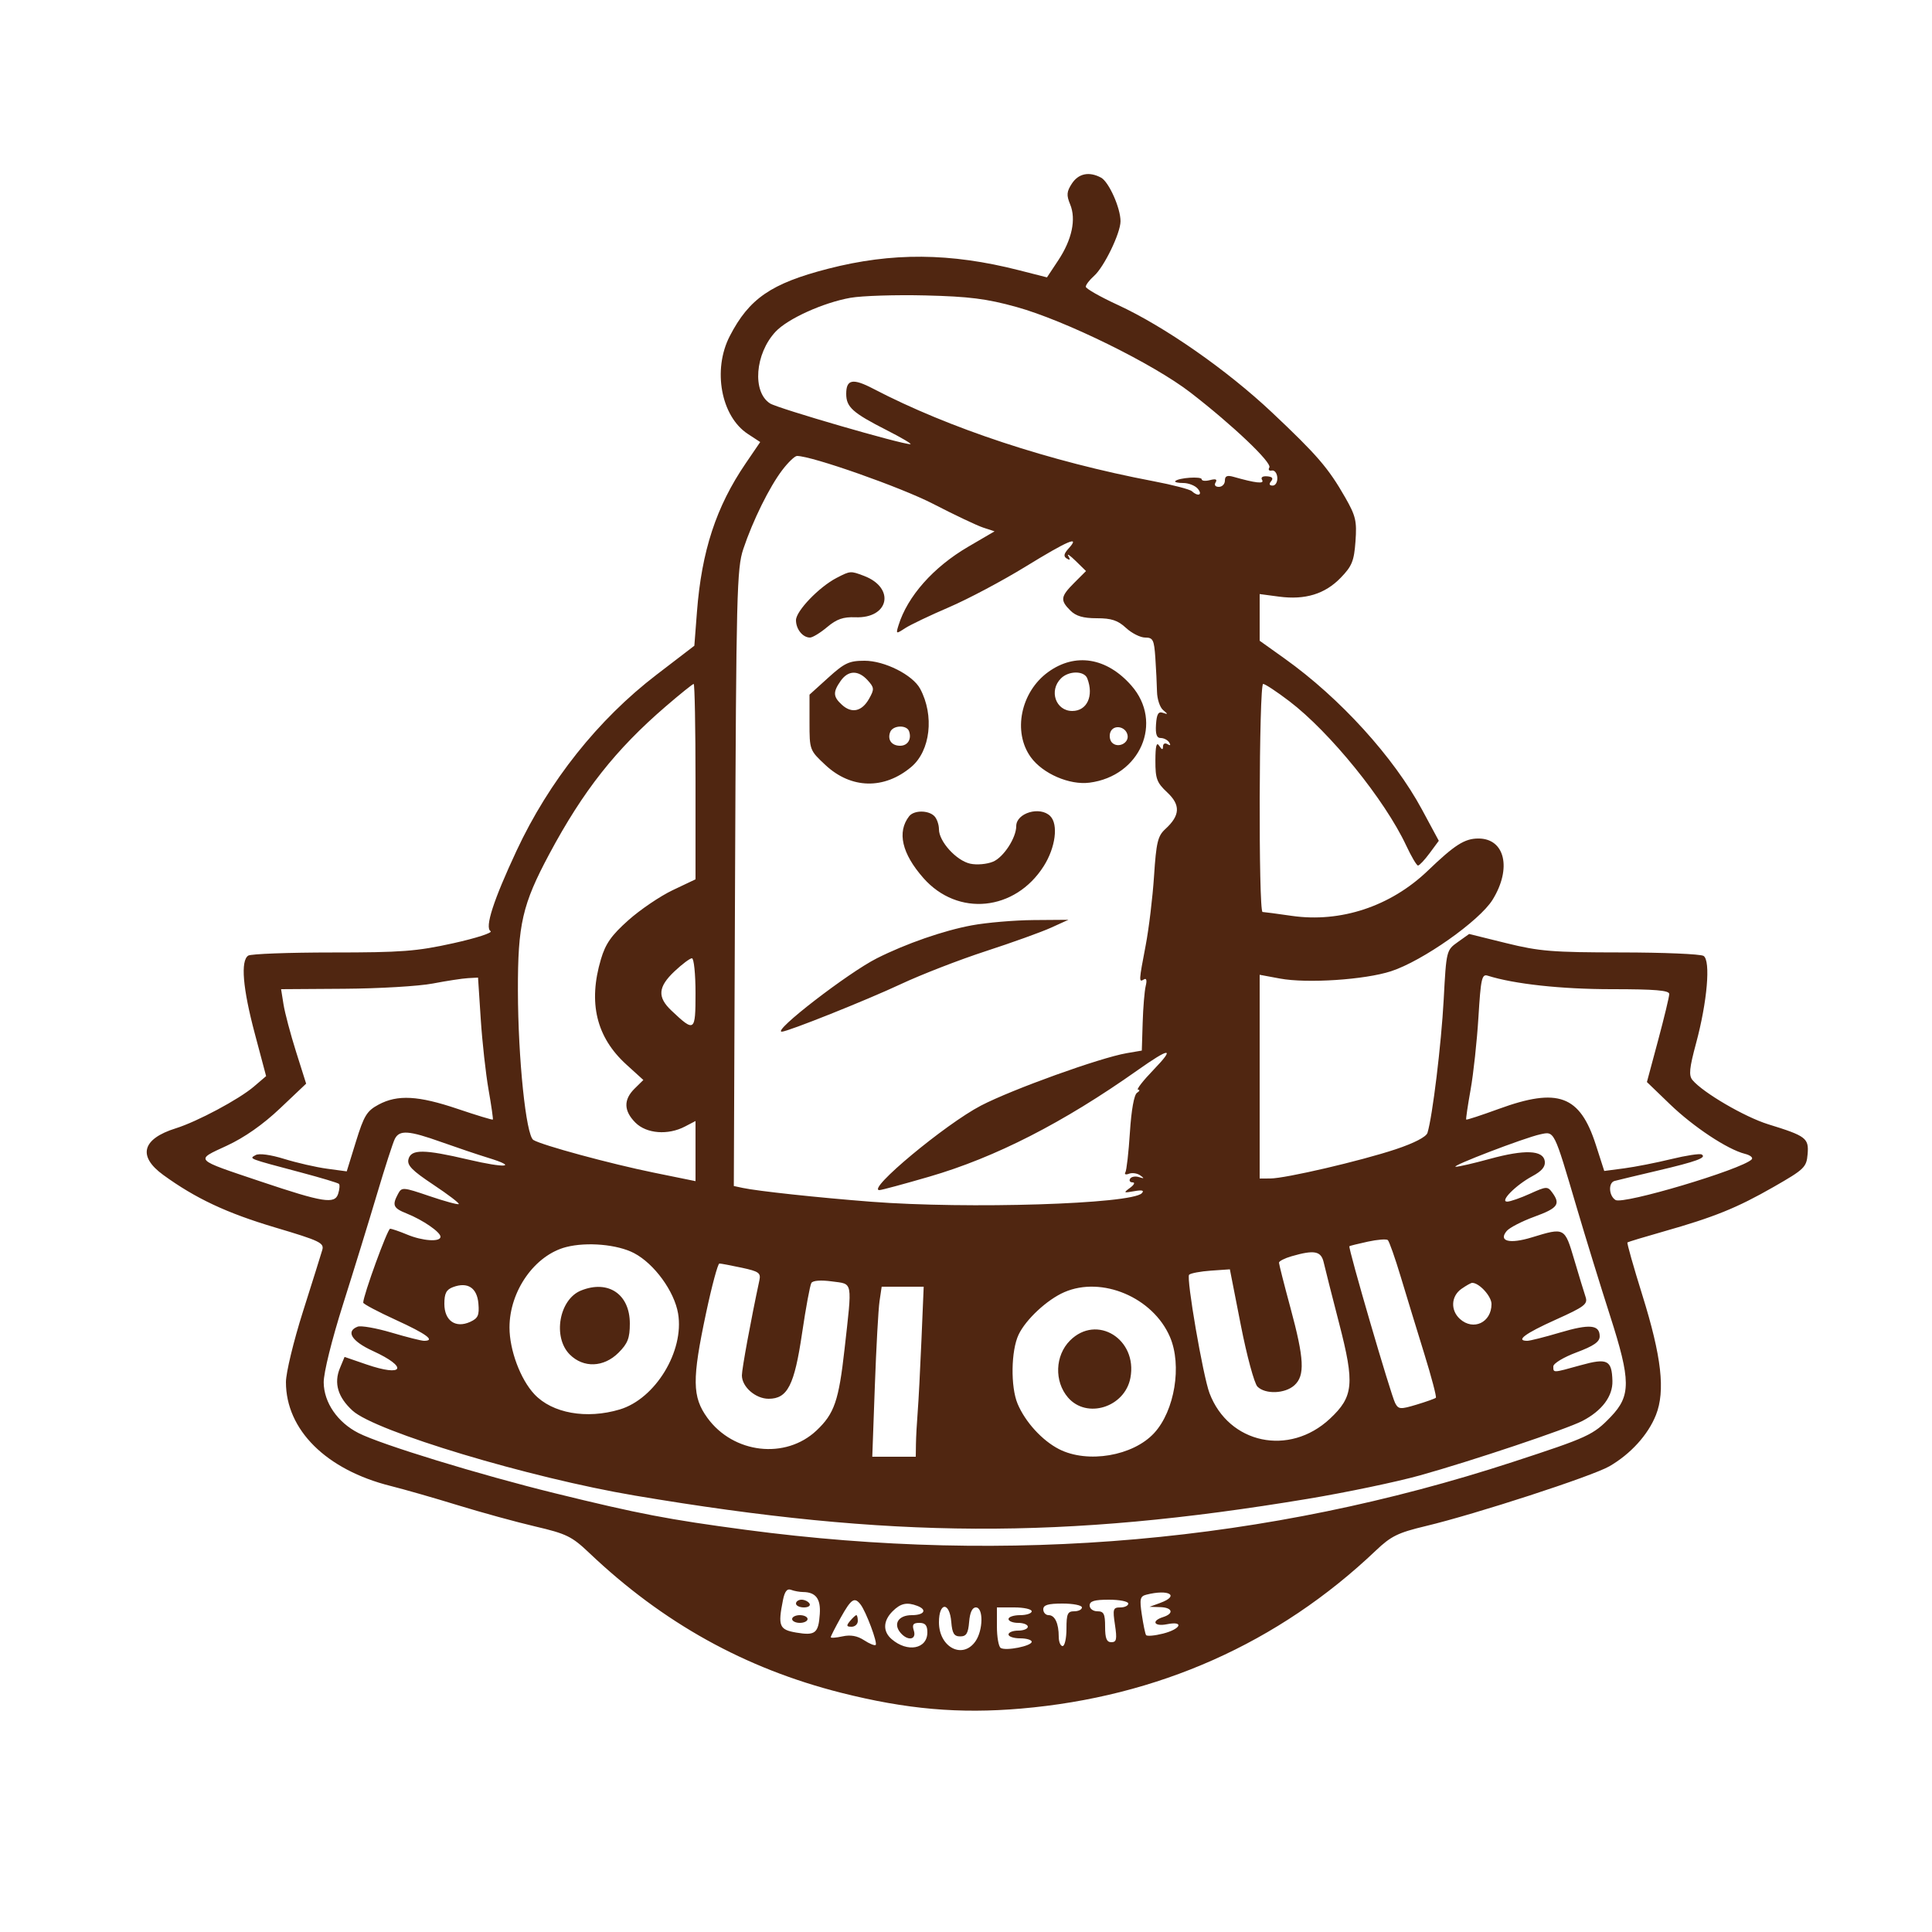 <svg xmlns="http://www.w3.org/2000/svg" width="500" height="500" viewBox="0 0 500 500" version="1.1"><path d="M 277.404 47.506 C 276.045 49.580, 275.967 50.506, 276.950 52.880 C 278.551 56.744, 277.433 62.003, 273.867 67.387 L 270.955 71.784 263.727 69.942 C 245.909 65.401, 230.841 65.285, 214.264 69.562 C 199.571 73.353, 193.874 77.262, 188.855 87 C 184.371 95.697, 186.599 107.752, 193.530 112.296 L 196.742 114.401 192.962 119.950 C 185.331 131.155, 181.581 142.598, 180.368 158.380 L 179.696 167.117 169.897 174.628 C 154.778 186.217, 142.082 202.183, 133.678 220.177 C 127.697 232.982, 125.420 240.024, 126.954 240.971 C 127.610 241.377, 123.276 242.787, 117.323 244.104 C 107.846 246.202, 103.950 246.500, 86 246.500 C 74.725 246.500, 64.938 246.864, 64.250 247.309 C 62.220 248.623, 62.819 255.761, 65.943 267.500 L 68.870 278.500 65.685 281.223 C 61.853 284.499, 51.032 290.279, 45.500 292.005 C 36.769 294.729, 35.561 299.215, 42.250 304.076 C 50.624 310.162, 58.699 313.951, 71.243 317.680 C 82.760 321.103, 83.931 321.662, 83.407 323.484 C 83.088 324.593, 80.841 331.757, 78.414 339.405 C 75.985 347.055, 74 355.278, 74 357.687 C 74 370.055, 84.429 380.395, 101.113 384.569 C 104.626 385.448, 112.450 387.690, 118.500 389.552 C 124.550 391.413, 133.550 393.884, 138.500 395.042 C 146.616 396.941, 147.991 397.614, 152.500 401.897 C 171.563 420.003, 192.826 431.810, 217.673 438.086 C 234.601 442.361, 248.188 443.556, 264.222 442.181 C 299.682 439.141, 330.864 425.255, 356.065 401.282 C 359.995 397.543, 361.791 396.663, 368.994 394.942 C 381.936 391.851, 412.041 382.052, 416.500 379.478 C 422.001 376.304, 426.526 371.318, 428.556 366.195 C 431.019 359.976, 430.012 351.106, 425.029 335.153 C 422.737 327.812, 421.005 321.686, 421.181 321.540 C 421.356 321.394, 425.550 320.124, 430.500 318.719 C 443.651 314.986, 449.510 312.614, 459.009 307.177 C 466.965 302.623, 467.519 302.091, 467.806 298.724 C 468.162 294.551, 467.432 293.995, 457.612 290.962 C 451.547 289.089, 440.698 282.751, 438.008 279.510 C 437.018 278.317, 437.204 276.432, 438.950 269.963 C 441.840 259.250, 442.753 248.596, 440.883 247.391 C 440.122 246.901, 430.500 246.495, 419.500 246.489 C 401.819 246.479, 398.382 246.201, 389.856 244.095 L 380.212 241.713 377.261 243.814 C 374.331 245.900, 374.304 246.009, 373.630 258.632 C 373.012 270.192, 370.726 288.985, 369.428 293.183 C 369.106 294.225, 365.969 295.844, 361.204 297.431 C 352.147 300.445, 332.689 304.978, 328.750 304.991 L 326 305 326 278.637 L 326 252.273 331.250 253.248 C 338.257 254.550, 353.187 253.567, 360 251.356 C 368.130 248.718, 382.882 238.335, 386.273 232.864 C 391.297 224.760, 389.495 216.992, 382.595 217.007 C 379.040 217.014, 376.499 218.632, 369.500 225.349 C 359.903 234.558, 346.954 238.852, 334.300 237.023 C 330.560 236.482, 327.163 236.031, 326.750 236.020 C 325.664 235.991, 325.815 177, 326.901 177 C 327.396 177, 330.434 179.004, 333.651 181.452 C 344.199 189.481, 358.404 207.018, 363.921 218.821 C 365.252 221.669, 366.630 224, 366.983 224 C 367.335 224, 368.690 222.558, 369.993 220.796 L 372.361 217.592 368.026 209.546 C 360.698 195.947, 346.821 180.682, 332.489 170.455 L 326 165.824 326 159.783 L 326 153.742 331.010 154.407 C 337.774 155.304, 342.889 153.742, 346.970 149.530 C 349.894 146.515, 350.431 145.189, 350.800 140.084 C 351.179 134.845, 350.865 133.507, 348.134 128.734 C 343.774 121.114, 340.913 117.792, 329.218 106.765 C 317.550 95.765, 301.401 84.505, 289.250 78.898 C 284.712 76.805, 281 74.691, 281 74.201 C 281 73.711, 281.964 72.453, 283.142 71.405 C 285.739 69.095, 289.977 60.349, 289.990 57.270 C 290.005 53.846, 286.974 47.056, 284.945 45.971 C 281.872 44.326, 279.121 44.886, 277.404 47.506 M 220.093 77.072 C 213.060 78.317, 203.850 82.485, 200.716 85.842 C 195.390 91.546, 194.633 101.451, 199.297 104.416 C 201.325 105.706, 233.578 115.063, 235.609 114.951 C 236.099 114.924, 233.350 113.298, 229.500 111.339 C 220.652 106.836, 219 105.355, 219 101.928 C 219 98.159, 220.699 97.838, 226 100.605 C 245.607 110.837, 271.678 119.441, 298.500 124.533 C 303.450 125.472, 307.928 126.637, 308.450 127.121 C 310.052 128.604, 311.324 128.095, 310 126.500 C 309.315 125.675, 307.610 125, 306.211 125 C 304.812 125, 303.892 124.775, 304.167 124.500 C 305.036 123.630, 311 123.227, 311 124.038 C 311 124.464, 311.970 124.559, 313.156 124.249 C 314.634 123.862, 315.088 124.049, 314.597 124.842 C 314.172 125.530, 314.515 126, 315.441 126 C 316.298 126, 317 125.273, 317 124.383 C 317 123.184, 317.580 122.932, 319.250 123.407 C 324.958 125.033, 327.297 125.289, 326.634 124.217 C 326.222 123.551, 326.730 123.179, 327.927 123.269 C 329.266 123.370, 329.599 123.779, 328.965 124.542 C 328.353 125.280, 328.493 125.667, 329.371 125.667 C 330.109 125.667, 330.645 124.730, 330.565 123.583 C 330.485 122.438, 329.841 121.624, 329.135 121.775 C 328.429 121.926, 328.144 121.575, 328.503 120.996 C 329.261 119.769, 319.066 110.073, 308.119 101.609 C 298.495 94.167, 275.603 82.914, 263 79.428 C 255.335 77.308, 250.796 76.735, 239.500 76.458 C 231.800 76.269, 223.067 76.545, 220.093 77.072 M 202.472 121.626 C 199.133 126.003, 194.827 134.720, 192.366 142.084 C 190.692 147.095, 190.532 153.467, 190.233 227.220 L 189.911 306.940 192.205 307.432 C 196.047 308.257, 211.775 309.949, 225.395 311.002 C 250.465 312.942, 292.837 311.613, 295.500 308.804 C 296.194 308.072, 295.589 307.912, 293.519 308.280 C 290.757 308.772, 290.679 308.708, 292.460 307.405 C 293.517 306.632, 293.820 306, 293.132 306 C 292.445 306, 292.148 305.570, 292.473 305.044 C 292.798 304.518, 293.837 304.335, 294.782 304.638 C 296.152 305.077, 296.214 304.986, 295.091 304.187 C 294.316 303.636, 293.004 303.445, 292.177 303.762 C 291.349 304.080, 290.929 303.925, 291.242 303.417 C 291.556 302.910, 292.086 298.244, 292.419 293.048 C 292.793 287.239, 293.502 283.299, 294.263 282.816 C 294.943 282.384, 295.067 282.024, 294.538 282.015 C 294.008 282.007, 295.808 279.685, 298.538 276.857 C 304.216 270.971, 302.825 271.017, 294.368 276.995 C 275.178 290.559, 257.584 299.551, 240.517 304.515 C 233.927 306.432, 228.111 308, 227.593 308 C 224.147 308, 244.680 290.910, 253.870 286.129 C 261.934 281.933, 284.693 273.742, 291.555 272.565 L 295.500 271.889 295.720 264.694 C 295.841 260.737, 296.197 256.450, 296.510 255.166 C 296.872 253.686, 296.700 253.068, 296.040 253.475 C 294.700 254.303, 294.717 253.981, 296.501 244.656 C 297.327 240.342, 298.300 232.270, 298.664 226.718 C 299.235 217.997, 299.632 216.344, 301.582 214.562 C 305.428 211.047, 305.569 208.334, 302.076 205.071 C 299.377 202.550, 299.002 201.542, 299.015 196.849 C 299.026 193.027, 299.307 191.928, 300 193 C 300.704 194.090, 300.974 194.142, 300.985 193.191 C 300.993 192.458, 301.508 192.196, 302.155 192.595 C 302.870 193.038, 303.038 192.870, 302.595 192.155 C 302.203 191.520, 301.219 191, 300.410 191 C 299.347 191, 299.003 190.019, 299.175 187.472 C 299.356 184.785, 299.781 184.071, 300.956 184.475 C 302.322 184.944, 302.327 184.860, 301 183.752 C 300.175 183.064, 299.469 180.925, 299.431 179 C 299.392 177.075, 299.199 173.137, 299.002 170.250 C 298.681 165.564, 298.399 165, 296.373 165 C 295.124 165, 292.889 163.875, 291.405 162.500 C 289.298 160.547, 287.646 160, 283.854 160 C 280.333 160, 278.451 159.451, 277 158 C 274.328 155.328, 274.463 154.383, 278.030 150.816 L 281.059 147.787 278.357 145.143 C 276.871 143.690, 276.027 143.132, 276.482 143.905 C 277.057 144.881, 276.937 145.079, 276.089 144.555 C 275.173 143.989, 275.297 143.329, 276.590 141.901 C 279.666 138.502, 276.434 139.874, 265.365 146.669 C 259.389 150.337, 250.487 155.060, 245.582 157.164 C 240.677 159.269, 235.572 161.706, 234.237 162.580 C 231.880 164.125, 231.832 164.104, 232.532 161.835 C 234.851 154.327, 241.550 146.772, 250.562 141.501 L 257.389 137.509 254.444 136.540 C 252.825 136.007, 247 133.245, 241.500 130.403 C 233.241 126.135, 210.132 118, 206.266 118 C 205.700 118, 203.993 119.632, 202.472 121.626 M 216.500 149.565 C 211.978 151.906, 206 158.133, 206 160.503 C 206 162.833, 207.746 165, 209.623 165 C 210.296 165, 212.294 163.782, 214.064 162.293 C 216.528 160.219, 218.235 159.624, 221.360 159.749 C 230.101 160.097, 231.767 152.143, 223.603 149.039 C 220.117 147.714, 220.070 147.717, 216.500 149.565 M 214.347 175.388 L 209.500 179.776 209.500 186.960 C 209.500 194.093, 209.529 194.171, 213.641 198.006 C 220.274 204.193, 228.831 204.379, 235.833 198.487 C 240.795 194.312, 241.837 185.169, 238.138 178.258 C 236.220 174.673, 228.942 171, 223.759 171 C 219.768 171, 218.583 171.553, 214.347 175.388 M 271.261 173.926 C 264.141 179.084, 262.036 189.448, 266.782 195.977 C 269.875 200.230, 276.778 203.222, 281.960 202.555 C 295.124 200.861, 301.138 186.922, 292.802 177.428 C 286.424 170.163, 278.282 168.840, 271.261 173.926 M 217.557 176.223 C 215.522 179.127, 215.593 180.322, 217.926 182.433 C 220.457 184.724, 223.077 184.118, 224.932 180.811 C 226.303 178.369, 226.271 177.957, 224.562 176.068 C 222.132 173.384, 219.505 173.442, 217.557 176.223 M 274.571 175.571 C 271.396 178.747, 273.222 184, 277.500 184 C 281.326 184, 283.128 180.103, 281.393 175.582 C 280.612 173.548, 276.601 173.542, 274.571 175.571 M 172.276 182.834 C 159.342 193.969, 150.919 204.648, 142.171 221 C 135.176 234.075, 133.995 239.214, 134.034 256.415 C 134.074 273.985, 136.132 293.846, 138.036 295.022 C 140.232 296.380, 157.960 301.189, 169.250 303.489 L 180 305.680 180 297.899 L 180 290.119 177.250 291.553 C 172.870 293.838, 167.309 293.400, 164.455 290.545 C 161.399 287.490, 161.332 284.586, 164.250 281.714 L 166.500 279.500 162.099 275.500 C 154.326 268.435, 152.173 259.515, 155.520 248.243 C 156.718 244.210, 158.226 242.068, 162.626 238.145 C 165.698 235.407, 170.864 231.907, 174.106 230.368 L 180 227.569 180 202.284 C 180 188.378, 179.787 177, 179.526 177 C 179.265 177, 176.002 179.625, 172.276 182.834 M 230.380 189.452 C 229.617 191.441, 230.747 193, 232.952 193 C 234.918 193, 235.979 191.283, 235.269 189.250 C 234.668 187.526, 231.062 187.675, 230.380 189.452 M 287.364 189.493 C 287.018 190.396, 287.214 191.614, 287.800 192.200 C 289.324 193.724, 292.210 192.331, 291.812 190.265 C 291.369 187.963, 288.165 187.407, 287.364 189.493 M 235.278 211.250 C 232.115 215.338, 233.401 220.902, 238.973 227.232 C 247.842 237.307, 262.709 235.835, 270.121 224.148 C 273.171 219.339, 273.948 213.348, 271.800 211.200 C 269.162 208.562, 263 210.382, 263 213.799 C 263 216.836, 259.711 221.877, 256.996 223.002 C 255.400 223.663, 252.787 223.892, 251.093 223.520 C 247.506 222.733, 243 217.779, 243 214.623 C 243 213.400, 242.460 211.860, 241.800 211.200 C 240.233 209.633, 236.507 209.662, 235.278 211.250 M 251.500 239.477 C 244.191 240.831, 234.484 244.202, 226.933 248.006 C 219.470 251.767, 199.739 267, 202.331 267 C 203.855 267, 224.309 258.827, 233.105 254.703 C 238.388 252.226, 248.288 248.384, 255.105 246.165 C 261.922 243.946, 269.525 241.211, 272 240.087 L 276.500 238.044 267.500 238.112 C 262.550 238.150, 255.350 238.764, 251.500 239.477 M 174.571 251.368 C 170.285 255.410, 170.073 258.041, 173.750 261.522 C 179.769 267.219, 180 267.053, 180 257.035 C 180 252.066, 179.582 248, 179.071 248 C 178.560 248, 176.535 249.516, 174.571 251.368 M 382.619 263.231 C 382.240 269.429, 381.327 277.875, 380.590 282 C 379.852 286.125, 379.340 289.610, 379.451 289.743 C 379.562 289.877, 383.344 288.640, 387.856 286.993 C 403.238 281.379, 408.877 283.461, 412.999 296.273 L 415.178 303.045 420.339 302.365 C 423.178 301.990, 428.650 300.916, 432.500 299.976 C 436.350 299.037, 439.895 298.496, 440.378 298.773 C 441.802 299.590, 439.079 300.591, 429 302.958 C 423.775 304.185, 418.759 305.387, 417.853 305.629 C 416.178 306.077, 416.346 309.478, 418.096 310.559 C 420.091 311.792, 450.671 302.684, 453.323 300.066 C 453.776 299.619, 452.998 298.965, 451.595 298.613 C 447.089 297.482, 438.291 291.663, 432.171 285.765 L 426.220 280.030 429.109 269.265 C 430.698 263.344, 431.999 257.938, 431.999 257.250 C 432 256.306, 428.351 256, 417.088 256 C 404.043 256, 391.831 254.668, 385.001 252.500 C 383.503 252.025, 383.227 253.268, 382.619 263.231 M 112 254.536 C 108.425 255.222, 98.130 255.833, 89.122 255.892 L 72.744 256 73.379 259.971 C 73.729 262.155, 75.188 267.657, 76.622 272.196 L 79.229 280.449 72.468 286.855 C 68.052 291.038, 63.274 294.387, 58.693 296.509 C 50.425 300.339, 50.011 299.903, 67.500 305.781 C 83.650 311.209, 86.648 311.685, 87.514 308.955 C 87.882 307.797, 87.975 306.641, 87.720 306.387 C 87.466 306.133, 83.038 304.803, 77.879 303.432 C 64.026 299.751, 64.422 299.903, 66.160 298.931 C 67.051 298.432, 70.016 298.832, 73.573 299.932 C 76.833 300.941, 81.803 302.077, 84.617 302.458 L 89.734 303.151 92.117 295.443 C 94.200 288.706, 94.939 287.499, 97.984 285.867 C 102.885 283.241, 108.253 283.536, 118.484 286.995 C 123.357 288.642, 127.436 289.879, 127.548 289.745 C 127.660 289.610, 127.159 286.125, 126.435 282 C 125.710 277.875, 124.802 269.663, 124.417 263.750 L 123.715 253 121.108 253.144 C 119.673 253.222, 115.575 253.849, 112 254.536 M 102.180 294.750 C 101.691 295.712, 99.619 302.125, 97.575 309 C 95.532 315.875, 91.581 328.700, 88.794 337.500 C 85.845 346.815, 83.747 355.292, 83.774 357.788 C 83.830 362.996, 87.377 368.138, 92.808 370.887 C 98.711 373.874, 124.199 381.682, 143.608 386.449 C 165.387 391.799, 173.009 393.260, 193 395.916 C 261.411 405.006, 327.943 399.125, 391.464 378.373 C 411.038 371.978, 412.340 371.378, 416.863 366.671 C 422.103 361.218, 422.076 357.300, 416.679 340.500 C 414.205 332.800, 410.322 320.200, 408.050 312.500 C 402.086 292.284, 402.329 292.772, 398.609 293.569 C 394.575 294.433, 375.117 301.893, 376.739 301.954 C 377.420 301.979, 381.361 301.072, 385.497 299.937 C 394.586 297.443, 399.376 297.633, 399.787 300.503 C 399.990 301.916, 399.049 303.057, 396.591 304.381 C 392.263 306.712, 388.018 311.010, 390.076 310.978 C 390.859 310.966, 393.514 310.043, 395.975 308.926 C 400.209 307.006, 400.520 306.990, 401.725 308.639 C 403.926 311.648, 403.170 312.670, 397.112 314.879 C 393.873 316.060, 390.639 317.729, 389.926 318.589 C 387.724 321.243, 390.669 321.996, 396.400 320.245 C 404.961 317.629, 404.927 317.611, 407.409 326 C 408.629 330.125, 409.948 334.453, 410.339 335.618 C 410.974 337.507, 410.128 338.152, 402.525 341.576 C 394.660 345.118, 392.143 346.995, 395.250 347.003 C 395.938 347.005, 399.737 346.047, 403.693 344.874 C 411.423 342.583, 414 342.826, 414 345.847 C 414 347.264, 412.455 348.334, 408 350 C 404.655 351.251, 402 352.854, 402 353.622 C 402 355.335, 401.796 355.343, 409.043 353.328 C 415.993 351.396, 417.140 351.959, 417.294 357.371 C 417.406 361.355, 414.603 365.096, 409.529 367.735 C 405.459 369.852, 380.890 378.088, 367.500 381.825 C 361.450 383.513, 348.400 386.242, 338.500 387.889 C 275.074 398.443, 230.589 398.231, 164.334 387.059 C 137.012 382.452, 97.142 370.462, 91.251 365.082 C 87.439 361.601, 86.358 357.965, 87.973 354.064 L 89.173 351.167 94.808 353.106 C 104.528 356.450, 105.766 353.871, 96.481 349.620 C 91.014 347.117, 89.408 344.548, 92.557 343.340 C 93.413 343.011, 97.351 343.702, 101.307 344.874 C 105.263 346.047, 109.063 347.005, 109.750 347.003 C 112.769 346.996, 110.385 345.227, 102.491 341.618 C 97.821 339.482, 94 337.458, 94 337.120 C 94 335.278, 100.290 318, 100.960 318 C 101.398 318, 103.371 318.675, 105.346 319.500 C 109.370 321.182, 114 321.486, 114 320.068 C 114 318.867, 109.412 315.713, 105.250 314.053 C 101.765 312.664, 101.436 311.922, 103.003 308.995 C 103.972 307.184, 104.245 307.203, 111.172 309.558 C 115.113 310.899, 118.511 311.822, 118.723 311.611 C 118.935 311.399, 115.977 309.144, 112.151 306.600 C 106.604 302.912, 105.299 301.572, 105.713 299.988 C 106.395 297.381, 109.717 297.405, 121.194 300.099 C 130.857 302.368, 134.239 302.071, 126.349 299.646 C 123.682 298.827, 118.246 296.996, 114.269 295.578 C 105.755 292.543, 103.385 292.380, 102.180 294.750 M 354 321.335 C 351.525 321.873, 349.375 322.405, 349.223 322.517 C 348.812 322.819, 359.981 361.096, 361.078 363.145 C 361.934 364.746, 362.418 364.778, 366.607 363.518 C 369.131 362.758, 371.378 361.956, 371.599 361.735 C 371.820 361.513, 370.479 356.420, 368.620 350.416 C 366.761 344.412, 364.021 335.450, 362.531 330.500 C 361.041 325.550, 359.525 321.243, 359.161 320.928 C 358.797 320.614, 356.475 320.797, 354 321.335 M 146.554 322.727 C 138.417 324.797, 131.857 334.092, 131.857 343.552 C 131.857 349.398, 134.677 356.958, 138.299 360.825 C 142.917 365.755, 151.786 367.339, 160.384 364.770 C 169.613 362.013, 177.131 349.654, 175.490 339.938 C 174.516 334.177, 169.312 327.039, 164.093 324.307 C 159.813 322.067, 151.937 321.357, 146.554 322.727 M 334.250 325.119 C 332.462 325.635, 331 326.382, 331.001 326.779 C 331.001 327.175, 332.341 332.450, 333.978 338.500 C 337.544 351.680, 337.762 356, 334.987 358.512 C 332.559 360.709, 327.464 360.892, 325.427 358.856 C 324.615 358.043, 322.677 350.881, 321.120 342.939 L 318.290 328.500 313.395 328.841 C 310.703 329.028, 308.160 329.503, 307.744 329.897 C 306.951 330.647, 311.338 356.127, 313.024 360.563 C 318.007 373.669, 333.668 376.989, 344.179 367.168 C 350.299 361.450, 350.619 358.146, 346.570 342.500 C 344.720 335.350, 342.926 328.262, 342.584 326.750 C 341.905 323.747, 340.174 323.408, 334.250 325.119 M 182.726 339.828 C 179.074 357.013, 179.130 361.498, 183.062 366.926 C 189.790 376.215, 203.319 377.775, 211.339 370.186 C 215.932 365.841, 217.077 362.508, 218.568 349.148 C 220.578 331.145, 220.808 332.383, 215.313 331.629 C 212.455 331.238, 210.376 331.392, 209.985 332.024 C 209.633 332.595, 208.550 338.439, 207.580 345.013 C 205.586 358.524, 203.815 362, 198.927 362 C 195.530 362, 192 358.913, 192 355.942 C 192 354.261, 194.327 341.624, 196.532 331.333 C 196.940 329.432, 196.376 329.032, 191.949 328.083 C 189.173 327.487, 186.575 327, 186.177 327 C 185.778 327, 184.225 332.772, 182.726 339.828 M 117.250 333.098 C 115.505 333.747, 115 334.721, 115 337.433 C 115 341.800, 117.899 343.823, 121.687 342.097 C 123.719 341.171, 124.069 340.389, 123.810 337.352 C 123.462 333.271, 121.027 331.692, 117.250 333.098 M 378.223 333.557 C 375.527 335.445, 375.342 339.095, 377.829 341.345 C 381.295 344.482, 386 342.260, 386 337.485 C 386 335.472, 382.835 332, 381 332 C 380.695 332, 379.445 332.701, 378.223 333.557 M 150.357 333.992 C 144.699 336.275, 142.981 346.072, 147.455 350.545 C 151.001 354.092, 156.257 353.897, 160.077 350.077 C 162.465 347.689, 163 346.307, 163 342.531 C 163 334.924, 157.407 331.147, 150.357 333.992 M 227.621 336.750 C 227.316 338.813, 226.769 348.712, 226.406 358.750 L 225.745 377 231.372 377 L 237 377 237.045 373.750 C 237.070 371.962, 237.271 368.250, 237.492 365.500 C 237.713 362.750, 238.154 354.313, 238.472 346.750 L 239.051 333 233.613 333 L 228.176 333 227.621 336.750 M 275.422 334.418 C 270.986 336.350, 265.477 341.476, 263.611 345.407 C 261.649 349.542, 261.511 358.898, 263.348 363.282 C 265.327 368.003, 269.722 372.817, 274.086 375.044 C 281.470 378.811, 293.235 376.815, 298.702 370.868 C 304.012 365.093, 305.940 353.343, 302.784 346 C 298.385 335.765, 285.173 330.173, 275.422 334.418 M 276.923 346.923 C 273.039 350.807, 272.799 357.492, 276.394 361.672 C 281.248 367.314, 291.121 364.203, 292.551 356.580 C 294.433 346.550, 283.841 340.005, 276.923 346.923 M 202.636 414.070 C 201.283 420.836, 201.664 421.767, 206.096 422.516 C 210.994 423.344, 211.824 422.683, 212.161 417.686 C 212.425 413.760, 211.116 412.045, 207.832 412.015 C 206.914 412.007, 205.513 411.750, 204.718 411.445 C 203.706 411.057, 203.081 411.846, 202.636 414.070 M 296.650 412.709 C 295.051 413.121, 294.895 413.814, 295.498 417.843 C 295.881 420.404, 296.373 422.790, 296.592 423.145 C 296.810 423.500, 298.791 423.333, 300.994 422.774 C 305.643 421.594, 306.535 419.443, 302 420.350 C 298.669 421.016, 297.849 419.500, 301 418.500 C 303.905 417.578, 303.450 416.013, 300.250 415.921 L 297.500 415.842 300.250 414.838 C 305.444 412.941, 302.502 411.201, 296.650 412.709 M 206 415 C 206 415.550, 206.927 416, 208.059 416 C 209.191 416, 209.840 415.550, 209.500 415 C 209.160 414.450, 208.234 414, 207.441 414 C 206.648 414, 206 414.450, 206 415 M 217.585 418.626 C 216.163 421.170, 215 423.456, 215 423.705 C 215 423.955, 216.368 423.858, 218.041 423.491 C 220.123 423.034, 221.883 423.349, 223.627 424.492 C 225.028 425.409, 226.378 425.955, 226.629 425.705 C 227.159 425.174, 224.135 417.085, 222.719 415.250 C 221.144 413.208, 220.305 413.759, 217.585 418.626 M 282 415.500 C 282 416.333, 282.889 417, 284 417 C 285.667 417, 286 417.667, 286 421 C 286 424.014, 286.398 425, 287.614 425 C 288.959 425, 289.115 424.253, 288.552 420.500 C 287.938 416.404, 288.062 416, 289.939 416 C 291.072 416, 292 415.550, 292 415 C 292 414.450, 289.750 414, 287 414 C 283.222 414, 282 414.367, 282 415.500 M 231 417 C 228.535 419.465, 228.440 422.205, 230.750 424.204 C 234.845 427.746, 240 426.769, 240 422.450 C 240 420.640, 239.460 420, 237.933 420 C 236.320 420, 236.005 420.440, 236.500 422 C 237.267 424.417, 234.882 424.768, 233.011 422.513 C 231.102 420.213, 232.553 418, 235.969 418 C 239.200 418, 240.040 416.613, 237.418 415.607 C 234.715 414.570, 233.074 414.926, 231 417 M 270 416.500 C 270 417.325, 270.627 418, 271.393 418 C 273.005 418, 274 420.130, 274 423.582 C 274 424.912, 274.450 426, 275 426 C 275.550 426, 276 423.975, 276 421.500 C 276 417.667, 276.296 417, 278 417 C 279.100 417, 280 416.550, 280 416 C 280 415.450, 277.750 415, 275 415 C 271.222 415, 270 415.367, 270 416.500 M 243 419.845 C 243 426.323, 249.121 429.520, 252.443 424.777 C 254.453 421.908, 254.532 416, 252.560 416 C 251.619 416, 251.013 417.297, 250.810 419.750 C 250.564 422.730, 250.089 423.500, 248.500 423.500 C 246.911 423.500, 246.436 422.730, 246.190 419.750 C 245.754 414.490, 243 414.572, 243 419.845 M 258 420.941 C 258 423.659, 258.442 426.155, 258.983 426.489 C 260.330 427.322, 267 425.990, 267 424.889 C 267 424.400, 265.650 424, 264 424 C 262.350 424, 261 423.550, 261 423 C 261 422.450, 262.125 422, 263.500 422 C 264.875 422, 266 421.550, 266 421 C 266 420.450, 264.875 420, 263.500 420 C 262.125 420, 261 419.550, 261 419 C 261 418.450, 262.350 418, 264 418 C 265.650 418, 267 417.550, 267 417 C 267 416.450, 264.975 416, 262.500 416 L 258 416 258 420.941 M 205 419 C 205 419.550, 205.900 420, 207 420 C 208.100 420, 209 419.550, 209 419 C 209 418.450, 208.100 418, 207 418 C 205.900 418, 205 418.450, 205 419 M 220 419.500 C 218.980 420.729, 219.049 421, 220.378 421 C 221.270 421, 222 420.325, 222 419.500 C 222 418.675, 221.830 418, 221.622 418 C 221.415 418, 220.685 418.675, 220 419.500" stroke="none" fill="#502611" fill-rule="evenodd"/></svg>
